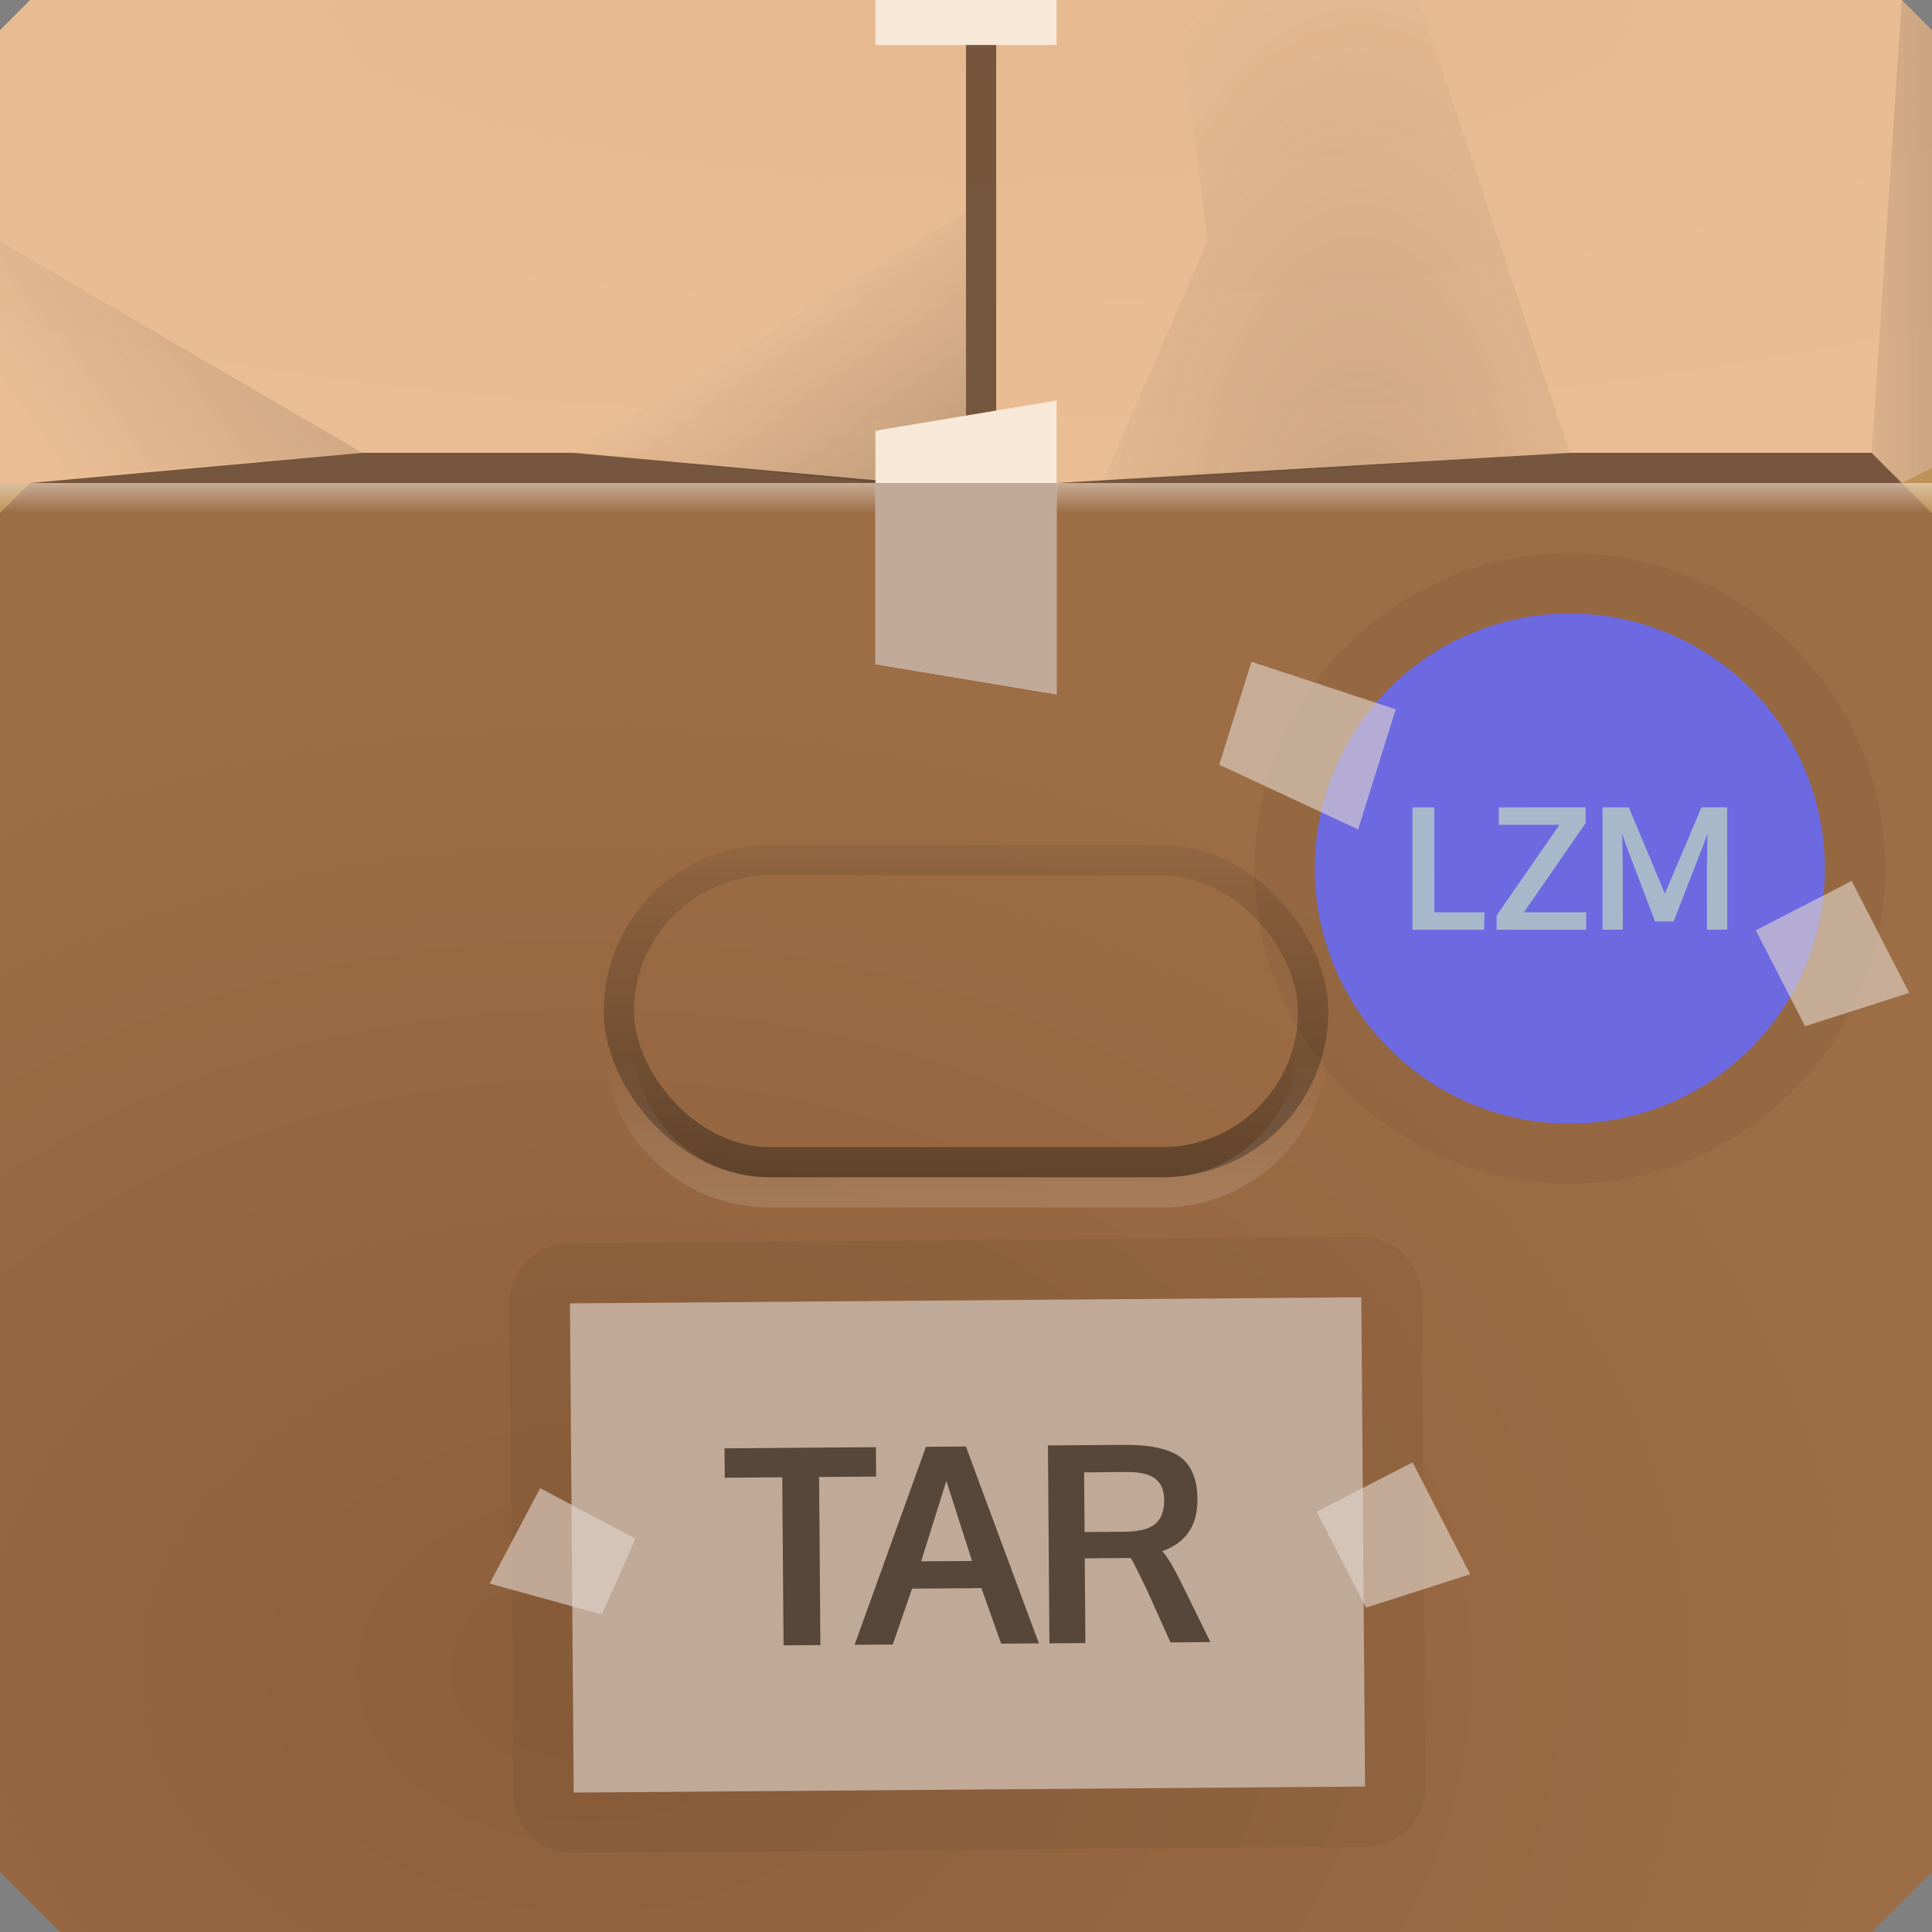 <?xml version="1.0" encoding="UTF-8"?>
<!-- Created with Inkscape (http://www.inkscape.org/) -->
<svg width="64" height="64" version="1.1" xmlns="http://www.w3.org/2000/svg" xmlns:cc="http://creativecommons.org/ns#" xmlns:dc="http://purl.org/dc/elements/1.1/" xmlns:rdf="http://www.w3.org/1999/02/22-rdf-syntax-ns#" xmlns:xlink="http://www.w3.org/1999/xlink">
	<rect width="100%" height="100%" fill="#808080" stroke="none"/>
	<defs>
		<linearGradient id="linearGradient332481" x1="32" x2="32" y1="40" y2="35" gradientUnits="userSpaceOnUse">
			<stop stop-color="#ffffff" stop-opacity=".372" offset="0"/>
			<stop stop-color="#ffffff" stop-opacity="0" offset="1"/>
		</linearGradient>
		<linearGradient id="linearGradient332669" x1="34" x2="34" y1="39" y2="26" gradientUnits="userSpaceOnUse">
			<stop stop-color="#33251b" stop-opacity=".554" offset="0"/>
			<stop stop-color="#33251b" stop-opacity="0" offset="1"/>
		</linearGradient>
		<linearGradient id="linearGradient251789" x1="11" x2="1" y1="7" y2="14" gradientUnits="userSpaceOnUse" xlink:href="#linearGradient251715"/>
		<linearGradient id="linearGradient251715">
			<stop stop-color="#342d27" stop-opacity=".211" offset="0"/>
			<stop stop-color="#342d27" stop-opacity="0" offset="1"/>
		</linearGradient>
		<linearGradient id="linearGradient251717" x1="30" x2="26" y1="16" y2="10" gradientUnits="userSpaceOnUse" xlink:href="#linearGradient251715"/>
		<radialGradient id="radialGradient251991" cx="44.705" cy="18.677" r="7.75" gradientTransform="matrix(1.419,1.0043e-7,-2.3226e-7,3.484,-18.452,-41.067)" gradientUnits="userSpaceOnUse" xlink:href="#linearGradient251715"/>
		<linearGradient id="linearGradient252365" x1="65" x2="60" y1="12" y2="12" gradientUnits="userSpaceOnUse" xlink:href="#linearGradient251715"/>
		<linearGradient id="linearGradient201824" x1="54" x2="54" y1="16" y2="17" gradientUnits="userSpaceOnUse">
			<stop stop-color="#ffffff" stop-opacity=".435" offset="0"/>
			<stop stop-color="#ffffff" stop-opacity="0" offset="1"/>
		</linearGradient>
		<radialGradient id="b-9" cx="23.137" cy="54.02" r="32" gradientTransform="matrix(1.345 0 0 1.008 -11.582 .862)" gradientUnits="userSpaceOnUse">
			<stop stop-color="#8d5f3b" offset="0"/>
			<stop stop-color="#9d6d45" offset="1"/>
		</radialGradient>
		<radialGradient id="a-7" cx="32.542" cy="-22.639" r="32" gradientTransform="matrix(0 .487 -1.791 0 -8.004 -15.629)" gradientUnits="userSpaceOnUse">
			<stop stop-color="#e6b990" offset="0"/>
			<stop stop-color="#eabd94" offset="1"/>
		</radialGradient>
	</defs>
	<path d="m0 1 1-1h62l1 1v16h-64z" fill="url(#a-7)"/>
	<path d="m0 16h64v46l-2 2h-60l-2-2z" color="#000000" fill="#ae7f45"/>
	<path d="m0 16h64v46l-2 2h-60l-2-2z" fill="url(#b-9)"/>
	<path d="m64 17-1-1 1-0.5z" fill="#be9156"/>
	<path d="m0 17 1-1h-1z" fill="#be9156"/>
	<g fill="#4f3522" fill-opacity=".748">
		<path d="m32 0h1v16h-1z" stop-color="#000000" style="paint-order:stroke fill markers"/>
		<path d="m62 15 1 1h-28l17-1z" stop-color="#000000" style="paint-order:stroke fill markers"/>
		<path d="m12 15-11 1h29l-11-1z" stop-color="#000000" style="paint-order:stroke fill markers"/>
	</g>
	<path d="m62 16h-30.5z" fill="#6c4425" stop-color="#000000" style="paint-order:stroke fill markers"/>
	<g>
		<path d="m0 8 12 7-12 1z" fill="url(#linearGradient251789)"/>
		<path d="m32 7-13 8 10 1h3z" fill="url(#linearGradient251717)"/>
		<path d="m39 0h8l5 15-15.5 1 3.5-8z" fill="url(#radialGradient251991)"/>
		<path d="m63 0-1 15 1 1 1-0.5v-14.5z" fill="url(#linearGradient252365)"/>
		<path d="m64 16h-64v4h64z" fill="url(#linearGradient201824)"/>
		<path d="m29 14.266 6-1v9.734l-6-1z" fill="#f8e8d8" stop-color="#000000" style="paint-order:stroke fill markers"/>
		<path d="m29 16h6v7l-6-1z" fill="#c0a997" stop-color="#000000" style="paint-order:stroke fill markers"/>
		<path d="m29 0h6v1.49h-6z" fill="#f8e8d8" stop-color="#000000" style="paint-order:stroke fill markers"/>
	</g>
	<g fill="none" stroke-linejoin="round">
		<rect x="20.5" y="28.5" width="23" height="10" rx="5" ry="5" stop-color="#000000" stroke="url(#linearGradient332669)" stroke-opacity=".984" style="paint-order:stroke fill markers"/>
		<path d="m43.5 34.5c0 2.77-2.23 5-5 5h-13c-2.77 0-5-2.23-5-5" stop-color="#000000" stroke="url(#linearGradient332481)" stroke-opacity=".367" style="paint-order:stroke fill markers"/>
	</g>
	<g transform="matrix(.936 .076 -.076 .936 19.303 2.021)">
		<path d="m3.098 43.717 27.807-2.472 1.528 17.19-27.807 2.472z" fill="#c0a997"/>
		<g stroke-linecap="round" stroke-linejoin="round">
			<path d="m30.716 39.122-27.805 2.472a2.131 2.131 0 0 0-1.934 2.31l1.526 17.191a2.131 2.131 0 0 0 2.312 1.932l27.805-2.472a2.131 2.131 0 0 0 1.932-2.31l-1.526-17.188a2.131 2.131 0 0 0-2.31-1.934zm0.188 2.122 1.529 17.19-27.806 2.47-1.528-17.188 27.805-2.472z" color="#000000" fill="#000000" fill-opacity=".05" stroke-width="1" style="-inkscape-stroke:none;paint-order:stroke fill markers"/>
			<path d="m45.979 24.842a8.997 8.997 0 0 1-8.235 9.7 8.997 8.997 0 0 1-9.7-8.235 8.997 8.997 0 0 1 8.235-9.7 8.997 8.997 0 0 1 9.7 8.235z" fill="#6d69e1" stop-color="#000000" stroke-opacity=".05" stroke-width="4.261" style="paint-order:stroke fill markers"/>
			<path d="m31.303 23.874 0.351 4.303 2.517-0.205-0.031-0.616-1.768 0.144-0.301-3.689zm3.035-0.248 0.05 0.615 2.132-0.174-1.949 3.369 0.041 0.5 3.151-0.257-0.05-0.615-2.19 0.179 1.915-3.309-0.045-0.557zm3.65-0.298 0.351 4.303 0.711-0.058-0.177-2.171-0.118-1.209 0.121 0.3 1.284 2.7 0.653-0.053 0.85-2.854 0.089-0.336 0.078 1.193 0.179 2.19 0.711-0.058-0.351-4.303-0.903 0.074-1.039 3.141-1.516-2.932z" color="#000000" fill="#a8b8cb" stroke-linecap="butt" stroke-linejoin="miter" stroke-width="1.065"/>
			<path d="m36.105 14.484c-6.1 0.498-10.684 5.895-10.186 11.995 0.498 6.1 5.897 10.682 11.997 10.184 6.1-0.498 10.682-5.895 10.184-11.995-0.498-6.1-5.895-10.682-11.995-10.184zm0.173 2.123a8.997 8.997 0 0 1 9.698 8.234 8.997 8.997 0 0 1-8.234 9.698 8.997 8.997 0 0 1-9.698-8.234 8.997 8.997 0 0 1 8.234-9.698z" color="#000000" fill="#000000" fill-opacity=".05" stroke-width="1" style="-inkscape-stroke:none;paint-order:stroke fill markers"/>
		</g>
		<path d="m20.309 47.347 0.618 6.954 1.264-0.112-0.265-2.976 1.079-0.096c0.303-0.027 0.486-0.046 0.54-0.048 0.083 0.114 0.309 0.482 0.673 1.106l0.963 1.748 1.403-0.125-1.224-2.051c-0.299-0.499-0.539-0.83-0.727-1.008 0.811-0.365 1.169-1.008 1.087-1.931-0.028-0.313-0.091-0.586-0.196-0.806-0.103-0.223-0.231-0.396-0.389-0.525-0.155-0.129-0.36-0.227-0.601-0.288-0.238-0.065-0.478-0.097-0.74-0.105-0.259-0.009-0.563 0.003-0.914 0.035zm-11.362 1.026 0.092 1.033 2.02-0.18 0.525 5.905 1.295-0.115-0.525-5.905 2.004-0.178-0.092-1.033zm7.077-0.629-1.943 7.166 1.341-0.119 0.52-2.02 2.436-0.217 0.853 1.898 1.326-0.118-3.13-6.715zm5.634 0.447 1.48-0.132c0.448-0.04 0.791 5.15e-4 1.023 0.142 0.232 0.142 0.361 0.386 0.391 0.727 0.035 0.388-0.049 0.681-0.248 0.877-0.199 0.193-0.548 0.313-1.041 0.357l-0.709 0.063c-0.423 0.035-0.662 0.059-0.709 0.063zm-4.818 0.692c0.021 0.059 0.399 0.972 1.13 2.743l-1.788 0.159z" color="#000000" fill="#57473a"/>
		<g fill="#e0d4cb" fill-opacity=".621" stroke-width="1.151">
			<path d="m2.577 50.301 3.496 1.501-0.964 2.766-4.034-0.771z" stop-color="#000000" style="paint-order:stroke fill markers"/>
			<path d="m29.947 48.911 3.231-2.009 2.344 3.77-3.566 1.471z" stop-color="#000000" style="paint-order:stroke fill markers"/>
			<path d="m43.725 27.215 3.231-2.009 2.344 3.77-3.566 1.471z" stop-color="#000000" style="paint-order:stroke fill markers"/>
			<path d="m25.228 19.213 5.209 1.26-0.979 4.33-5.069-1.878z" stop-color="#000000" style="paint-order:stroke fill markers"/>
		</g>
	</g>
</svg>
